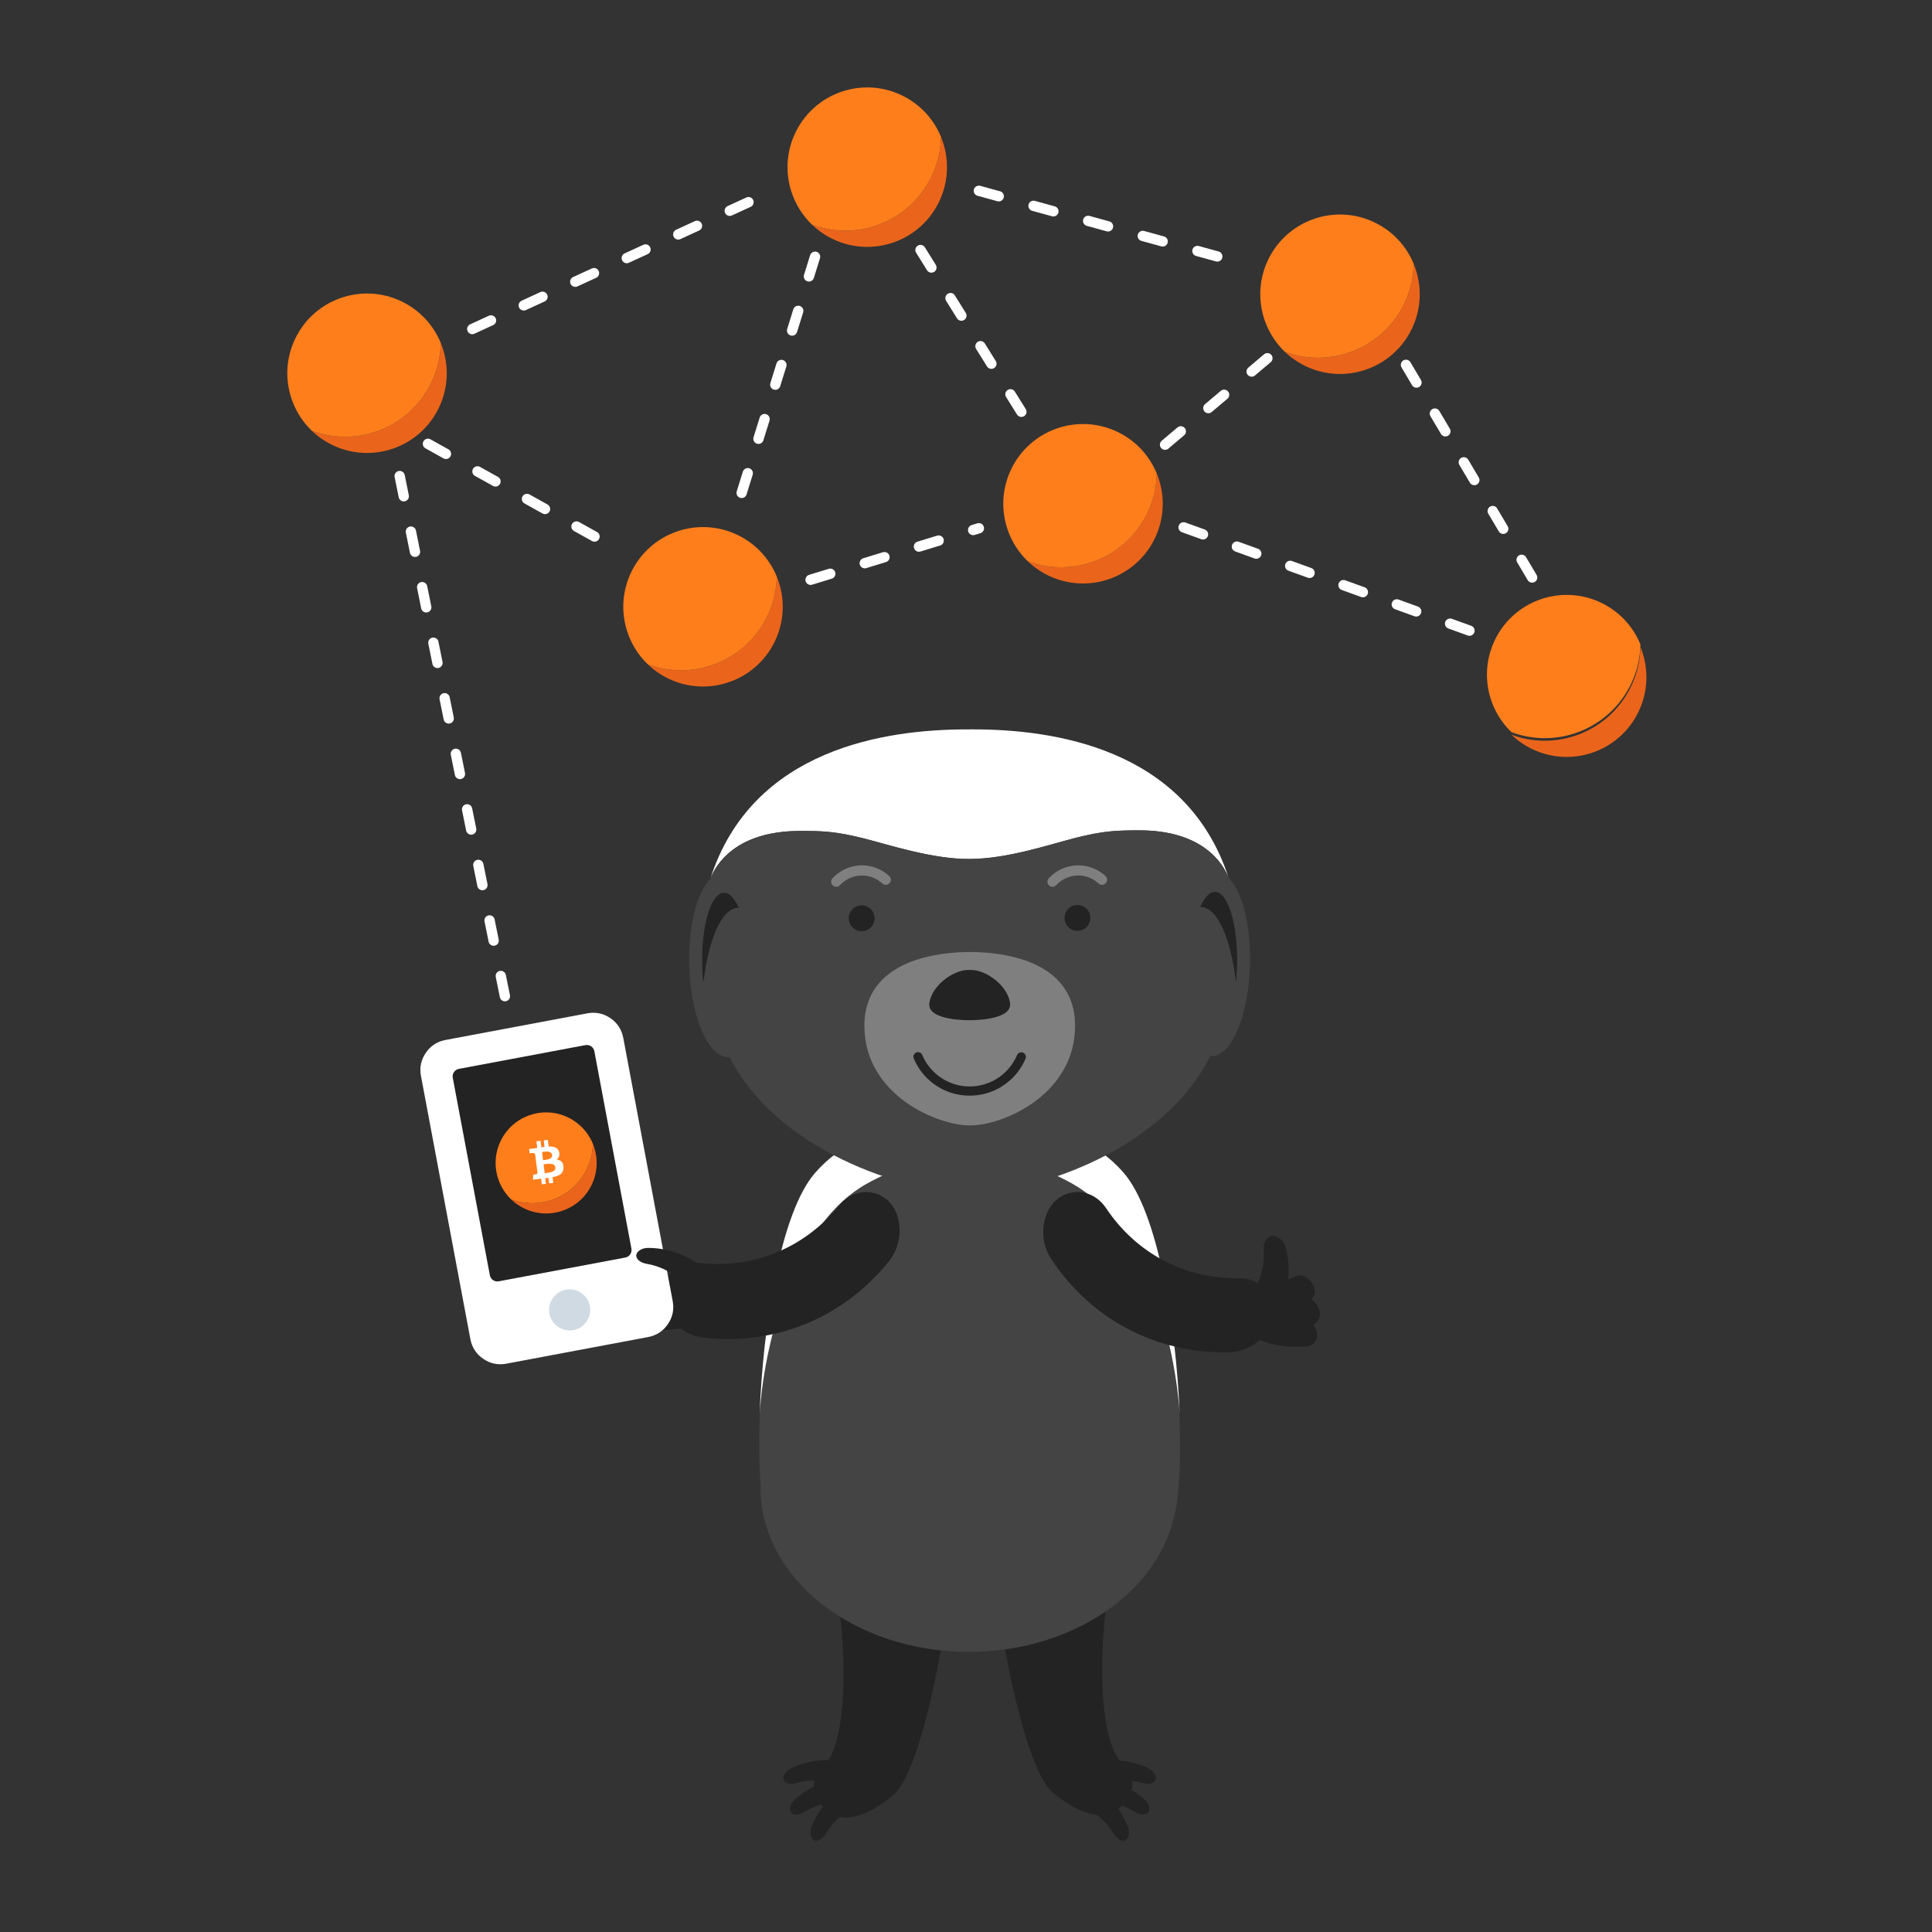 <?xml version="1.0" encoding="utf-8"?>
<!-- Generator: Adobe Illustrator 16.0.4, SVG Export Plug-In . SVG Version: 6.00 Build 0)  -->
<!DOCTYPE svg PUBLIC "-//W3C//DTD SVG 1.1//EN" "http://www.w3.org/Graphics/SVG/1.1/DTD/svg11.dtd">
<svg version="1.1" id="Layer_1" xmlns="http://www.w3.org/2000/svg" xmlns:xlink="http://www.w3.org/1999/xlink" x="0px" y="0px"
	 width="375px" height="375px" viewBox="0 0 375 375" enable-background="new 0 0 375 375" xml:space="preserve">
<rect x="0" y="0" width="375" height="375" fill="#333333" stroke="none"/>
<g>
	<g>
		<path fill="#232323" d="M186.419,295.266c-0.202,1.604-5.416,46.859-13.112,53.219c-7.697,6.354-11.747,4.227-13.318,2.543
			c-1.645-1.76-3.719-4.932,0.111-8.516c3.079-2.887,5.227-15.637,2.11-35.525L186.419,295.266z"/>
		<g>
			<path fill="#232323" d="M154.546,346.109c-0.964,0.277-2.03,0.115-2.394-0.537c-0.36-0.65,0.213-1.781,1.372-2.332
				c3.142-1.504,6.745-1.992,10.286-1.314c1.316,0.258,1.853,1.635,1.254,2.859c-0.605,1.234-1.709,1.879-2.564,1.568
				C160.051,345.449,157.26,345.312,154.546,346.109z"/>
			<path fill="#232323" d="M156.066,351.734c-0.853,0.535-1.922,0.678-2.45,0.148c-0.53-0.523-0.288-1.77,0.672-2.621
				c2.601-2.314,5.925-3.785,9.517-4.115c1.336-0.115,2.236,1.057,1.995,2.402c-0.235,1.35-1.118,2.277-2.03,2.213
				C161.17,349.572,158.454,350.217,156.066,351.734z"/>
			<path fill="#232323" d="M160.229,355.986c-0.512,0.861-1.397,1.475-2.11,1.246c-0.709-0.227-1.063-1.443-0.597-2.643
				c1.262-3.244,3.554-6.064,6.602-7.992c1.134-0.719,2.469-0.082,2.868,1.227c0.405,1.312,0.042,2.539-0.797,2.896
				C163.791,351.738,161.666,353.549,160.229,355.986z"/>
		</g>
	</g>
	<g>
		<path fill="#232323" d="M191.133,294.846c0.204,1.6,5.587,46.838,13.307,53.166c7.72,6.326,11.763,4.186,13.326,2.496
			c1.634-1.768,3.702-4.945-0.143-8.518c-3.092-2.873-5.284-15.617-2.242-35.518L191.133,294.846z"/>
		<g>
			<path fill="#232323" d="M221.863,346.096c0.966,0.271,2.031,0.105,2.39-0.547c0.359-0.652-0.219-1.781-1.381-2.328
				c-3.146-1.494-6.75-1.969-10.289-1.275c-1.316,0.262-1.849,1.641-1.244,2.863c0.608,1.232,1.717,1.871,2.57,1.559
				C216.355,345.457,219.147,345.309,221.863,346.096z"/>
			<path fill="#232323" d="M220.364,351.725c0.855,0.533,1.922,0.67,2.45,0.141c0.528-0.525,0.283-1.773-0.681-2.621
				c-2.61-2.301-5.938-3.76-9.531-4.078c-1.337-0.111-2.232,1.066-1.991,2.41c0.247,1.348,1.132,2.271,2.042,2.207
				C215.251,349.584,217.972,350.221,220.364,351.725z"/>
			<path fill="#232323" d="M216.217,355.99c0.515,0.861,1.405,1.473,2.116,1.24c0.709-0.23,1.058-1.449,0.586-2.645
				c-1.272-3.24-3.576-6.053-6.629-7.967c-1.139-0.713-2.471-0.072-2.865,1.236c-0.401,1.311-0.034,2.537,0.81,2.893
				C212.64,351.758,214.771,353.561,216.217,355.99z"/>
		</g>
	</g>
</g>
<path fill="#444444" d="M147.64,271.312c1.668-15.607,8.146-34.654,20.476-41.533c5.286-2.947,11.439-5.08,19.918-6.512
	c2.014,0.332,3.889,0.707,5.662,1.123c0.307,0.072,0.604,0.148,0.906,0.223c0.525,0.129,1.045,0.262,1.551,0.4
	c0.32,0.088,0.639,0.176,0.952,0.266c0.509,0.146,1.007,0.299,1.499,0.455c0.256,0.082,0.519,0.16,0.771,0.244
	c0.707,0.234,1.396,0.477,2.067,0.729c0.198,0.074,0.386,0.152,0.58,0.229c0.505,0.197,1.004,0.396,1.49,0.604
	c0.228,0.098,0.452,0.197,0.677,0.297c0.463,0.205,0.92,0.418,1.369,0.635c0.191,0.092,0.385,0.182,0.573,0.277
	c0.625,0.311,1.24,0.627,1.841,0.959c13.229,7.316,19.803,28.6,20.925,44.705c0.099,2.34,0.145,4.586,0.14,6.697
	c-0.01,5.447-0.343,9.973-0.992,12.709c-0.029,0.127-0.086,0.25-0.123,0.375c-3.29,14.98-19.836,26.396-39.789,26.432
	c-22.341,0.043-40.48-14.195-40.512-31.801c0-0.162,0.011-0.322,0.015-0.484C147.286,283.797,147.274,277.803,147.64,271.312z"/>
<path fill="#FFFFFF" d="M158.22,227.643c5.108-5.834,11.744-8.705,24.82-9.277c0.205-0.01,0.418-0.016,0.627-0.023
	c0.658-0.025,1.326-0.047,2.018-0.061c0.686-0.014,1.382-0.023,2.099-0.027c0.084,0,0.157-0.004,0.242-0.004h0.017
	c0.024,0,0.049,0,0.076,0c0.014,0,0.026,0,0.042,0h0.012c0.048,0,0.093,0.002,0.141,0.002c0.757,0,1.493,0.008,2.214,0.021
	c0.823,0.012,1.615,0.035,2.393,0.064c0.074,0.004,0.152,0.006,0.229,0.008c13.088,0.523,19.736,3.369,24.865,9.186
	c6.784,7.695,10.244,29.73,10.96,46.879c-1.123-16.105-7.698-37.389-20.925-44.705c-5.295-2.928-11.456-5.039-19.939-6.438
	c-8.478,1.432-14.627,3.564-19.915,6.512c-13.2,7.363-19.695,28.674-20.757,44.779C148.086,257.408,151.466,235.361,158.22,227.643z
	"/>
<path fill="#232323" d="M214.646,234.438c-1.987-2.938-5.745-4.109-9.001-1.994c-3.244,2.098-4.333,7.836-1.588,11.957
	c7.795,11.719,20.232,18.279,34.309,18.088c4.947-0.062,9.073-4.203,8.969-8.059c-0.096-3.887-3.185-6.324-6.732-6.307
	C229.958,248.266,220.546,243.307,214.646,234.438z"/>
<path fill="#232323" d="M242.298,248.822c-1.165-0.225-2.398,0.078-2.752,0.887c-0.356,0.805,0.439,2.068,1.862,2.596
	c3.848,1.426,8.135,1.611,12.218,0.43c1.521-0.439,2.006-2.117,1.166-3.494c-0.841-1.379-2.207-2.021-3.185-1.561
	C248.835,249.004,245.572,249.463,242.298,248.822z"/>
<path fill="#232323" d="M243.775,251.443c-1.108-0.426-2.376-0.344-2.866,0.389c-0.492,0.73,0.069,2.113,1.375,2.883
	c3.537,2.082,7.723,3.021,11.951,2.58c1.574-0.166,2.348-1.732,1.764-3.234c-0.584-1.508-1.817-2.381-2.859-2.098
	C250.177,252.777,246.885,252.652,243.775,251.443z"/>
<path fill="#232323" d="M243.237,255.473c-1.108-0.428-2.375-0.346-2.866,0.389c-0.493,0.729,0.068,2.113,1.374,2.881
	c3.537,2.084,7.723,3.021,11.951,2.58c1.575-0.164,2.348-1.73,1.764-3.234c-0.584-1.506-1.816-2.379-2.858-2.098
	C249.639,256.805,246.347,256.682,243.237,255.473z"/>
<path fill="#232323" d="M162.906,233.936c2.252-2.74,6.102-3.557,9.149-1.146c3.033,2.391,3.584,8.205,0.465,12.053
	c-8.853,10.939-21.848,16.312-35.845,14.811c-4.921-0.523-8.642-5.029-8.179-8.857c0.458-3.861,3.761-6,7.291-5.652
	C146.375,246.275,156.207,242.215,162.906,233.936z"/>
<path fill="#232323" d="M124.027,254.188c-1.011-0.174-2.067,0.107-2.363,0.811c-0.291,0.693,0.415,1.777,1.646,2.199
	c3.338,1.172,7.029,1.268,10.532,0.186c1.304-0.406,1.695-1.855,0.951-3.027c-0.749-1.18-1.936-1.707-2.766-1.295
	C129.659,254.242,126.855,254.689,124.027,254.188z"/>
<path fill="#232323" d="M124.93,248.338c-0.92-0.447-2.011-0.473-2.486,0.123c-0.479,0.59-0.098,1.818,0.967,2.574
	c2.882,2.049,6.408,3.162,10.068,3.096c1.364-0.027,2.144-1.314,1.752-2.646c-0.391-1.336-1.385-2.176-2.298-2.012
	C130.327,249.953,127.51,249.604,124.93,248.338z"/>
<path fill="#232323" d="M245.279,242.549c-0.087-1.189,0.458-2.371,1.47-2.625c1-0.248,2.387,0.701,2.785,2.178
	c1.113,3.998,0.691,8.27-1.324,12.176c-0.756,1.453-2.812,1.723-4.319,0.715c-1.513-1.012-2.062-2.447-1.369-3.354
	C244.506,249.053,245.544,245.875,245.279,242.549z"/>
<path fill="#FFFFFF" d="M188.272,166.726c7.221-0.014,15.645-2.861,20.418-4.079c5.594-1.425,8.25-1.472,12.379-1.479
	c12.493-0.023,16.344,6.521,17.398,9.192c-8.242-25.309-34.312-28.814-49.713-28.787l-1.27,0.003
	c-15.399,0.028-41.457,3.629-49.607,28.971c1.043-2.676,4.873-9.234,17.366-9.26c4.125-0.008,6.784,0.03,12.383,1.436
	c4.781,1.2,13.212,4.018,20.435,4.004H188.272z"/>
<path fill="#444444" d="M137.922,170.569l-0.044-0.021c1.044-2.675,4.873-9.234,17.367-9.26c4.125-0.008,6.786,0.03,12.383,1.436
	c4.781,1.2,13.212,4.018,20.437,4.004h0.207c7.221-0.014,15.645-2.861,20.418-4.079c5.594-1.425,8.25-1.472,12.379-1.479
	c12.493-0.024,16.344,6.521,17.398,9.191l-0.043,0.022c2.646,2.527,4.416,9.18,4.197,16.955c-0.275,9.857-3.635,17.767-7.5,17.66
	c-0.074-0.002-0.144-0.025-0.217-0.033c-8.951,18.09-33.566,26.516-46.486,26.541c-12.918,0.021-37.744-8.312-46.828-26.373
	c-0.083,0.01-0.159,0.037-0.242,0.039c-3.861,0.117-7.252-7.777-7.562-17.634C133.542,179.763,135.283,173.108,137.922,170.569z"/>
<path fill="#7F7F7F" d="M188.318,218.447c6.528-0.012,20.381-6.086,20.354-19.367c-0.024-13.279-15.316-14.306-20.464-14.296
	c-5.148,0.009-20.454,1.092-20.429,14.371C167.805,212.438,181.786,218.461,188.318,218.447z"/>
<path fill="#232323" d="M187.901,188.27c-2.836,0.006-7.025,2.975-7.516,6.43c-0.485,3.457,7.722,3.318,7.722,3.318h0.235
	c0,0,8.206,0.107,7.707-3.348c-0.5-3.453-4.7-6.406-7.541-6.4H187.901z"/>
<g>
	<circle fill="#232323" cx="209.128" cy="178.164" r="2.508"/>
	<path fill="#232323" d="M164.742,178.245c0.002,1.389,1.125,2.506,2.513,2.505c1.382-0.002,2.503-1.127,2.503-2.513
		c-0.003-1.387-1.127-2.508-2.512-2.505C165.857,175.735,164.737,176.86,164.742,178.245z"/>
</g>
<path fill="#232323" d="M143.25,176.2c-3.184,0.124-5.758,6.131-6.73,14.611c-0.114-1.064-0.195-2.174-0.225-3.322
	c-0.208-7.749,1.672-14.107,4.189-14.206c1.074-0.041,2.085,1.065,2.916,2.936C143.353,176.218,143.299,176.199,143.25,176.2z"/>
<path fill="#232323" d="M233.118,176.035c3.182,0.113,5.781,6.11,6.785,14.587c0.11-1.065,0.186-2.177,0.211-3.325
	c0.178-7.748-1.725-14.103-4.242-14.189c-1.07-0.036-2.082,1.074-2.904,2.946C233.019,176.054,233.066,176.035,233.118,176.035z"/>
<path fill="none" stroke="#7F7F7F" stroke-width="1.974" stroke-linecap="round" stroke-miterlimit="10" d="M213.903,170.757
	c-0.648-0.602-1.404-1.063-2.219-1.37c-0.814-0.307-1.686-0.458-2.568-0.435c-0.883,0.021-1.775,0.218-2.633,0.604
	s-1.593,0.931-2.191,1.581"/>
<path fill="none" stroke="#7F7F7F" stroke-width="1.974" stroke-linecap="round" stroke-miterlimit="10" d="M171.923,170.757
	c-0.65-0.602-1.406-1.063-2.218-1.37c-0.815-0.307-1.688-0.458-2.57-0.435c-0.881,0.021-1.775,0.218-2.632,0.604
	c-0.854,0.388-1.591,0.931-2.191,1.581"/>
<path fill="none" stroke="#232323" stroke-width="1.789" stroke-linecap="round" stroke-miterlimit="10" d="M178.185,205.111
	c0.546,1.301,1.344,2.475,2.324,3.461c0.98,0.988,2.156,1.783,3.455,2.338c1.297,0.553,2.729,0.859,4.23,0.861
	c1.502,0.004,2.932-0.297,4.236-0.848c1.304-0.549,2.475-1.34,3.46-2.322c0.986-0.982,1.786-2.154,2.339-3.455"/>
<path fill="#FFFFFF" d="M86.502,201.852l27.482-5.16c1.643-0.309,3.135,0.004,4.496,0.934c1.361,0.938,2.194,2.215,2.501,3.852
	l9.585,51.049c0.307,1.637-0.006,3.135-0.935,4.494c-0.931,1.361-2.208,2.193-3.849,2.502l-27.482,5.162
	c-1.642,0.307-3.141-0.004-4.496-0.936c-1.366-0.93-2.2-2.213-2.508-3.848l-9.585-51.051c-0.308-1.637,0.006-3.129,0.94-4.496
	C83.577,202.994,84.86,202.16,86.502,201.852z"/>
<path fill="#232323" d="M95.076,247.502c0.077,0.414,0.282,0.734,0.616,0.967c0.345,0.232,0.718,0.307,1.126,0.23l24.543-4.607
	c0.41-0.078,0.728-0.283,0.964-0.625c0.229-0.338,0.31-0.709,0.231-1.125l-7.19-38.287c-0.076-0.41-0.288-0.727-0.622-0.961
	c-0.346-0.232-0.718-0.312-1.127-0.234l-24.543,4.607c-0.409,0.078-0.726,0.287-0.964,0.629c-0.227,0.34-0.301,0.709-0.225,1.119
	L95.076,247.502z"/>
<path fill="#D0DAE3" d="M111.302,258.176c1.064-0.199,1.907-0.758,2.545-1.682c0.625-0.922,0.851-1.92,0.651-2.984
	c-0.199-1.059-0.77-1.906-1.688-2.539c-0.929-0.631-1.919-0.85-2.983-0.65c-1.063,0.201-1.907,0.766-2.544,1.689
	c-0.625,0.922-0.843,1.918-0.646,2.977c0.201,1.062,0.765,1.914,1.682,2.545C109.247,258.162,110.238,258.375,111.302,258.176z"/>
<g>
	<g>
		<path fill="#EA651B" d="M99.211,232.799c0.73,0.701,1.582,1.301,2.542,1.762c4.88,2.348,10.741,0.295,13.088-4.586
			c1.252-2.604,1.252-5.486,0.238-7.965c-0.032,1.637-0.407,3.291-1.162,4.861C111.259,232.398,104.848,234.902,99.211,232.799z"/>
		<path fill="#FF7E1C" d="M97.168,221.473c-1.885,3.92-0.932,8.469,2.043,11.326c5.635,2.104,12.047-0.4,14.707-5.928
			c0.755-1.57,1.13-3.225,1.162-4.861c-0.886-2.168-2.547-4.027-4.824-5.123C105.375,214.539,99.517,216.594,97.168,221.473z"/>
	</g>
	<g>
		<g>
			<g>
				<path fill="#FFFFFF" d="M108.975,225.457c0.252,0.246,0.386,0.609,0.402,1.094c0.007,0.584-0.18,1.033-0.56,1.348
					c-0.333,0.262-0.855,0.461-1.568,0.594l0.139,1.109l-0.799,0.1l-0.137-1.094l-0.619,0.078l0.137,1.094l-0.801,0.102l-0.14-1.109
					l-1.582,0.199l0.043-0.969l0.164-0.02c0.263-0.021,0.43-0.049,0.503-0.08c0.104-0.047,0.159-0.137,0.165-0.27l-0.445-3.541
					c-0.055-0.17-0.16-0.268-0.318-0.293c-0.102-0.02-0.31-0.004-0.624,0.047l-0.131,0.016l-0.106-0.848l0.492-0.045
					c0.576-0.072,0.939-0.123,1.091-0.154l-0.163-1.289l0.8-0.1l0.161,1.271l0.617-0.094l-0.157-1.256l0.799-0.102l0.162,1.289
					c0.562-0.016,1.001,0.051,1.317,0.199c0.387,0.174,0.624,0.475,0.711,0.906c0.145,0.623-0.021,1.096-0.501,1.422l0,0
					C108.443,225.098,108.759,225.23,108.975,225.457L108.975,225.457z M105.41,225.191l0.131-0.016
					c0.458-0.047,0.809-0.117,1.051-0.215c0.421-0.164,0.609-0.426,0.565-0.785c-0.045-0.357-0.288-0.572-0.728-0.637
					c-0.248-0.037-0.604-0.018-1.07,0.051c-0.075,0.021-0.124,0.031-0.145,0.035L105.41,225.191z M105.875,227.703
					c0.556-0.059,0.97-0.139,1.245-0.24c0.495-0.193,0.718-0.486,0.669-0.879s-0.333-0.621-0.849-0.689
					c-0.282-0.043-0.698-0.016-1.25,0.074l-0.18,0.023l0.216,1.729L105.875,227.703z"/>
			</g>
		</g>
	</g>
</g>
<path fill="#232323" d="M125.451,245.291c-1.004-0.168-1.911-0.787-1.952-1.543c-0.045-0.756,0.976-1.535,2.283-1.533
	c3.541,0.008,7.053,1.145,9.995,3.33c1.094,0.811,0.979,2.309-0.111,3.168c-1.093,0.863-2.391,0.967-3.037,0.303
	C130.783,247.113,128.288,245.762,125.451,245.291z"/>
<line fill="none" stroke="#FFFFFF" stroke-width="2" stroke-linecap="round" stroke-miterlimit="10" stroke-dasharray="4,7" x1="98" y1="193.357" x2="77.333" y2="91.2"/>
<path fill="#EA651B" d="M60.522,83.608c1.152,1.105,2.495,2.051,4.011,2.781c7.7,3.704,16.946,0.465,20.651-7.236
	c1.976-4.108,1.975-8.655,0.375-12.567c-0.051,2.581-0.643,5.191-1.834,7.668C79.53,82.975,69.415,86.926,60.522,83.608z"/>
<path fill="#FF7E1C" d="M57.299,65.739c-2.975,6.184-1.471,13.362,3.223,17.869c8.892,3.318,19.008-0.633,23.203-9.353
	c1.192-2.478,1.783-5.088,1.834-7.668c-1.398-3.421-4.019-6.355-7.611-8.083C70.248,54.799,61.004,58.039,57.299,65.739z"/>
<path fill="#EA651B" d="M125.735,128.941c1.153,1.106,2.496,2.051,4.011,2.781c7.7,3.703,16.946,0.465,20.651-7.236
	c1.976-4.107,1.975-8.655,0.375-12.566c-0.051,2.58-0.643,5.19-1.834,7.668C144.743,128.309,134.628,132.259,125.735,128.941z"/>
<path fill="#FF7E1C" d="M122.513,111.072c-2.975,6.183-1.471,13.362,3.223,17.869c8.892,3.318,19.008-0.632,23.203-9.353
	c1.191-2.478,1.783-5.088,1.834-7.668c-1.397-3.42-4.019-6.355-7.611-8.083C135.461,100.133,126.217,103.373,122.513,111.072z"/>
<path fill="#EA651B" d="M157.616,43.608c1.152,1.105,2.496,2.051,4.011,2.781c7.7,3.704,16.946,0.465,20.65-7.236
	c1.976-4.108,1.975-8.655,0.375-12.567c-0.051,2.581-0.643,5.191-1.834,7.668C176.624,42.975,166.508,46.926,157.616,43.608z"/>
<path fill="#FF7E1C" d="M154.393,25.739c-2.975,6.184-1.471,13.362,3.223,17.869c8.891,3.318,19.008-0.633,23.203-9.353
	c1.191-2.478,1.783-5.088,1.834-7.669c-1.397-3.42-4.019-6.354-7.611-8.083C167.341,14.799,158.097,18.039,154.393,25.739z"/>
<path fill="#EA651B" d="M199.495,108.941c1.153,1.106,2.496,2.051,4.012,2.781c7.7,3.703,16.946,0.465,20.65-7.236
	c1.976-4.107,1.975-8.655,0.375-12.566c-0.051,2.58-0.643,5.19-1.834,7.668C218.503,108.309,208.388,112.259,199.495,108.941z"/>
<path fill="#FF7E1C" d="M196.272,91.072c-2.975,6.183-1.471,13.362,3.223,17.869c8.892,3.318,19.008-0.632,23.203-9.352
	c1.191-2.479,1.783-5.088,1.834-7.669c-1.397-3.42-4.019-6.354-7.611-8.083C209.221,80.133,199.977,83.373,196.272,91.072z"/>
<path fill="#EA651B" d="M293.372,142.608c1.152,1.105,2.496,2.051,4.012,2.78c7.699,3.704,16.946,0.466,20.65-7.235
	c1.976-4.108,1.975-8.655,0.375-12.567c-0.051,2.581-0.643,5.19-1.834,7.668C312.38,141.975,302.265,145.926,293.372,142.608z"/>
<path fill="#FF7E1C" d="M290.149,124.239c-2.975,6.184-1.471,13.362,3.223,17.869c8.892,3.318,19.008-0.633,23.203-9.353
	c1.191-2.479,1.783-5.088,1.834-7.669c-1.397-3.421-4.019-6.354-7.611-8.083C303.098,113.299,293.854,116.539,290.149,124.239z"/>
<path fill="#EA651B" d="M249.376,68.274c1.152,1.106,2.495,2.051,4.011,2.781c7.7,3.704,16.946,0.465,20.65-7.236
	c1.976-4.108,1.975-8.655,0.375-12.567c-0.051,2.581-0.643,5.191-1.834,7.668C268.384,67.642,258.268,71.592,249.376,68.274z"/>
<path fill="#FF7E1C" d="M246.152,50.406c-2.975,6.183-1.471,13.362,3.224,17.869c8.891,3.318,19.008-0.632,23.202-9.352
	c1.191-2.479,1.783-5.088,1.834-7.669c-1.397-3.421-4.019-6.355-7.611-8.083C259.101,39.466,249.856,42.706,246.152,50.406z"/>
<line fill="none" stroke="#FFFFFF" stroke-width="2" stroke-linecap="round" stroke-miterlimit="10" stroke-dasharray="4,7" x1="91.667" y1="63.866" x2="149" y2="37.533"/>
<line fill="none" stroke="#FFFFFF" stroke-width="2" stroke-linecap="round" stroke-miterlimit="10" stroke-dasharray="4,7" x1="157.333" y1="112.533" x2="190" y2="102.533"/>
<line fill="none" stroke="#FFFFFF" stroke-width="2" stroke-linecap="round" stroke-miterlimit="10" stroke-dasharray="4,7" x1="158.2" y1="49.833" x2="143.167" y2="98.2"/>
<line fill="none" stroke="#FFFFFF" stroke-width="2" stroke-linecap="round" stroke-miterlimit="10" stroke-dasharray="4,7" x1="83.065" y1="86.147" x2="120.648" y2="107.064"/>
<line fill="none" stroke="#FFFFFF" stroke-width="2" stroke-linecap="round" stroke-miterlimit="10" stroke-dasharray="4,7" x1="178.667" y1="48.533" x2="199.666" y2="82.2"/>
<line fill="none" stroke="#FFFFFF" stroke-width="2" stroke-linecap="round" stroke-miterlimit="10" stroke-dasharray="4,7" x1="229.737" y1="102.358" x2="288.333" y2="123.533"/>
<line fill="none" stroke="#FFFFFF" stroke-width="2" stroke-linecap="round" stroke-miterlimit="10" stroke-dasharray="4,7" x1="272.898" y1="70.814" x2="299.148" y2="115.064"/>
<line fill="none" stroke="#FFFFFF" stroke-width="2" stroke-linecap="round" stroke-miterlimit="10" stroke-dasharray="4,7" x1="189.999" y1="37.033" x2="240.833" y2="51.033"/>
<line fill="none" stroke="#FFFFFF" stroke-width="2" stroke-linecap="round" stroke-miterlimit="10" stroke-dasharray="4,7" x1="246" y1="69.533" x2="225.616" y2="86.75"/>
</svg>
